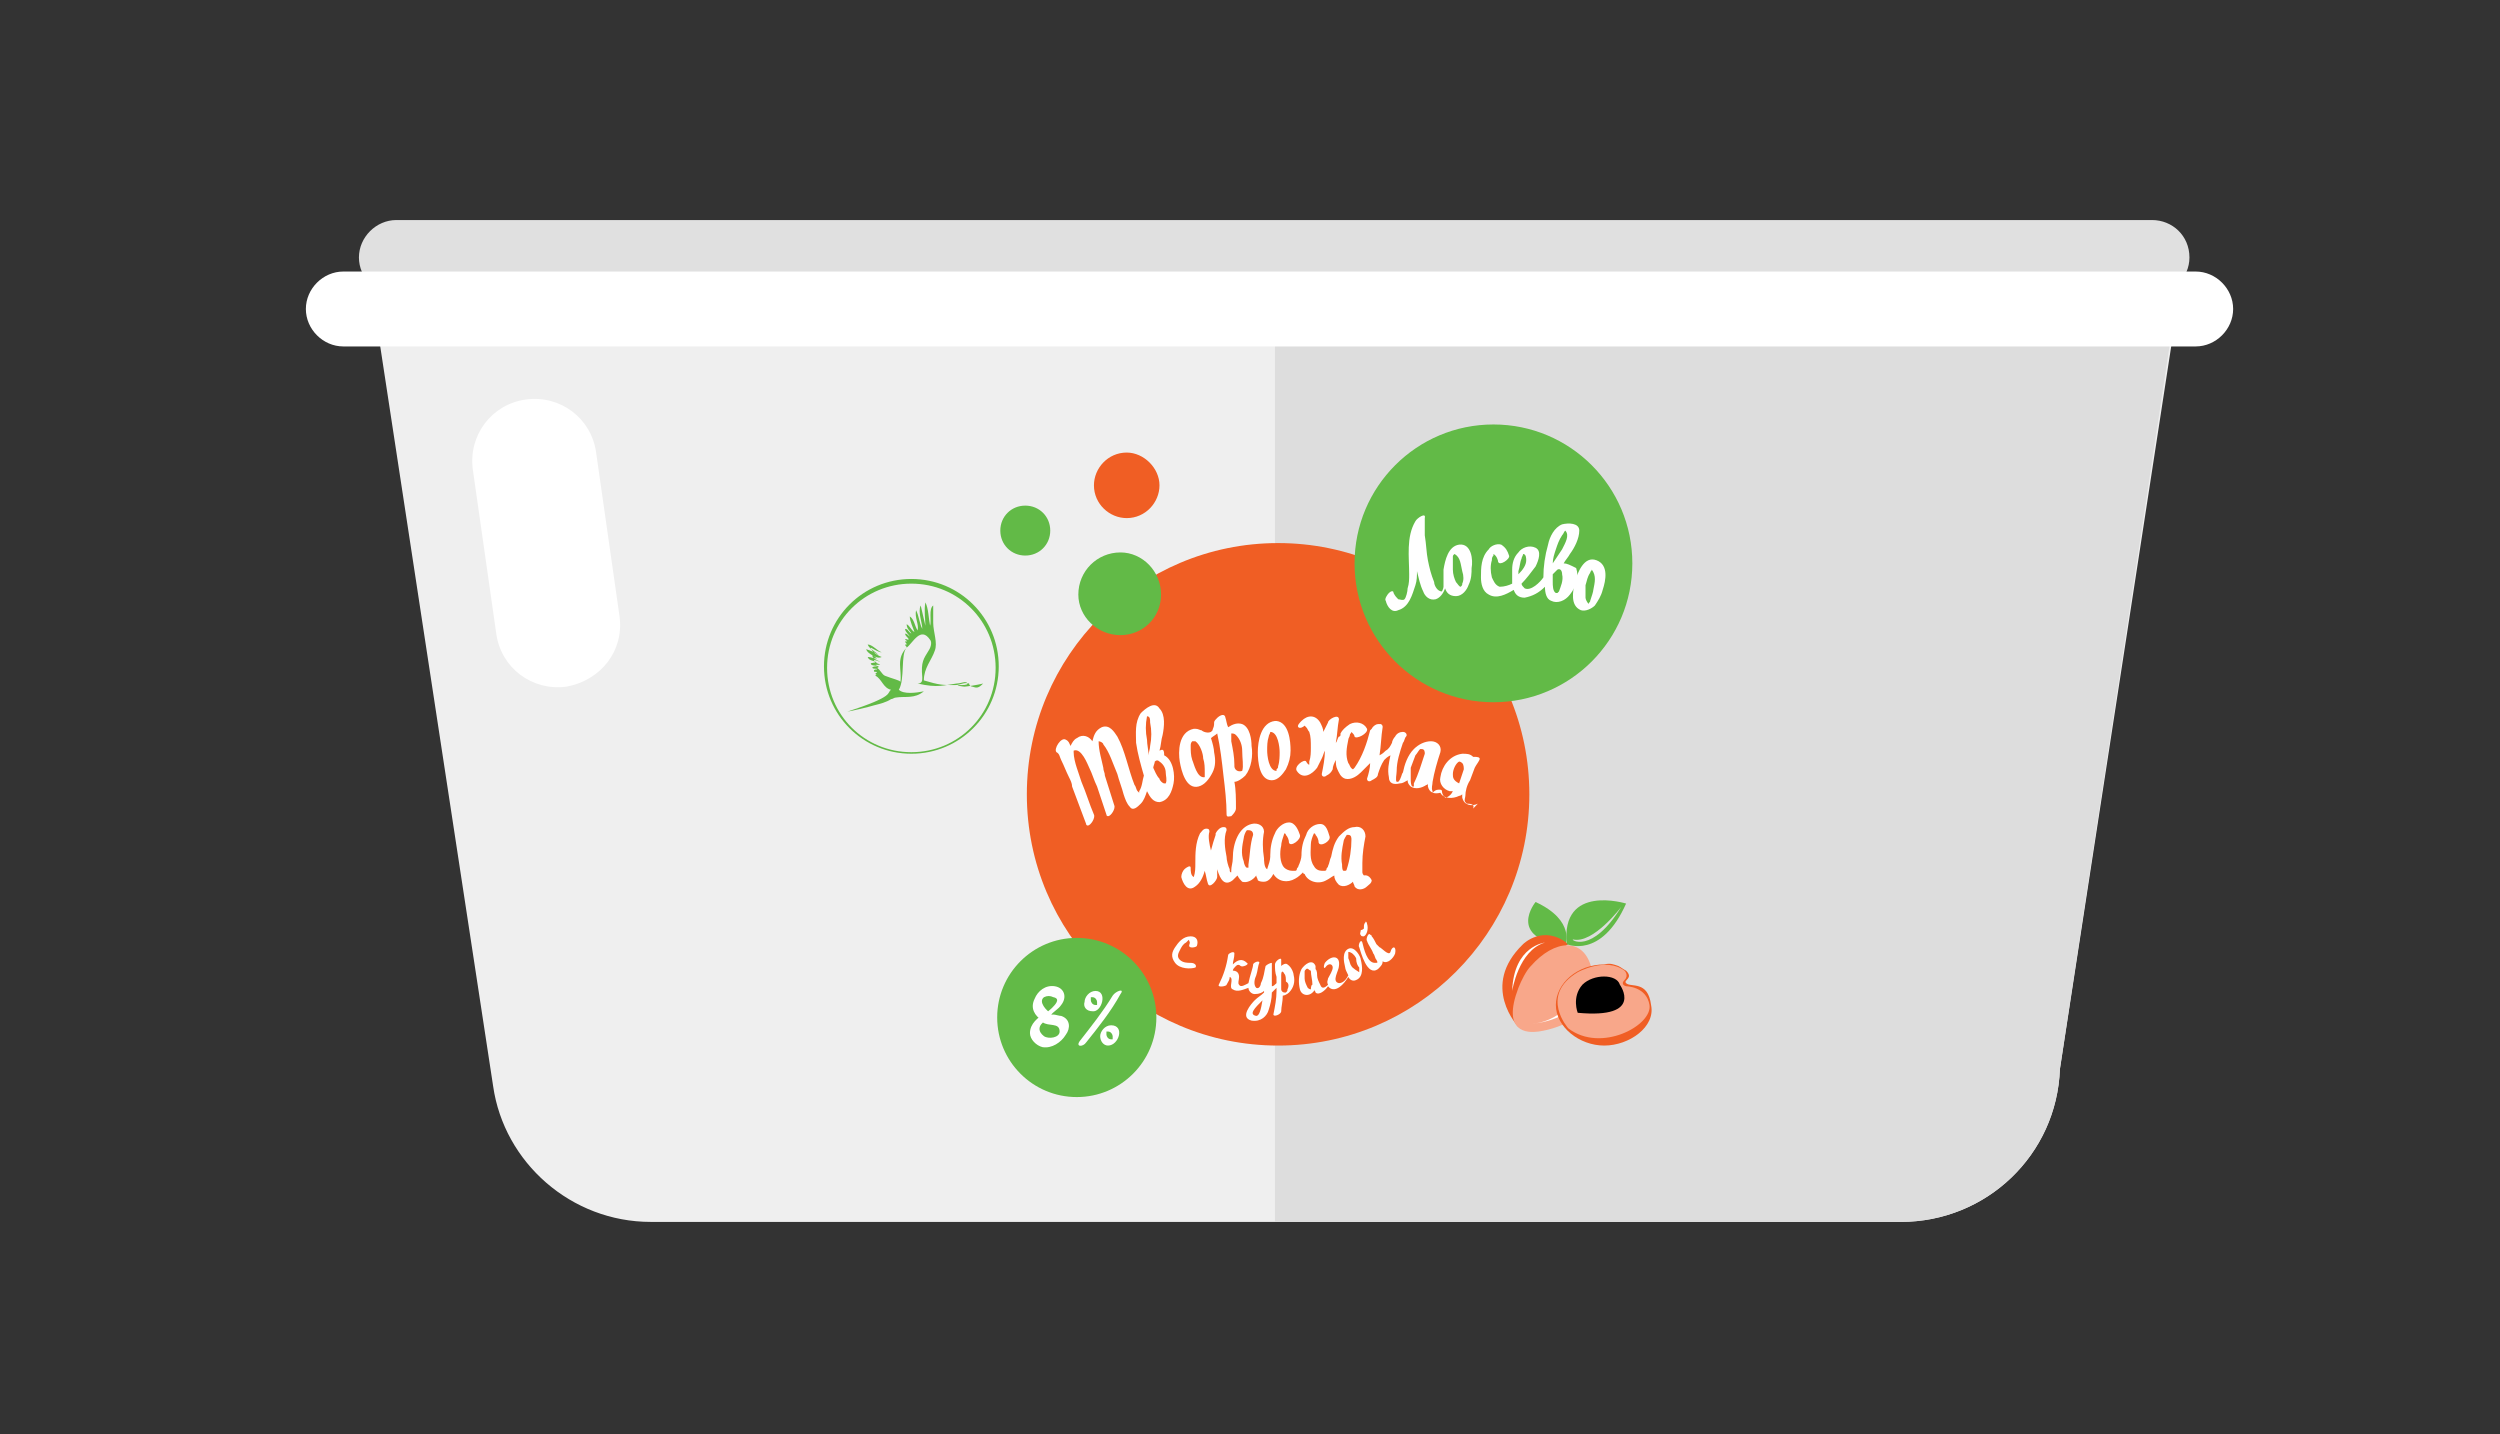 <?xml version="1.0" encoding="utf-8"?>
<!-- Generator: Adobe Illustrator 19.0.0, SVG Export Plug-In . SVG Version: 6.00 Build 0)  -->
<svg version="1.1" id="Layer_1" xmlns="http://www.w3.org/2000/svg" xmlns:xlink="http://www.w3.org/1999/xlink" x="0px" y="0px"
	 viewBox="0 0 160.2 91.9" style="enable-background:new 0 0 160.2 91.9;" xml:space="preserve">
<rect x="0" y="0" width="160.2" height="91.9" fill="#333333" stroke="none"/>
<style type="text/css">
	.st0{fill:#EFEFEF;}
	.st1{fill:#DDDDDD;}
	.st2{fill:#E0E0E0;}
	.st3{fill:#FFFFFF;}
	.st4{fill:#F05E24;}
	.st5{fill-rule:evenodd;clip-rule:evenodd;fill:#F05E24;}
	.st6{fill-rule:evenodd;clip-rule:evenodd;fill:#62BA47;}
	.st7{fill:#62BA47;}
	.st8{fill-rule:evenodd;clip-rule:evenodd;fill:#F05B24;}
	.st9{fill-rule:evenodd;clip-rule:evenodd;fill:#F8A78A;}
	.st10{fill-rule:evenodd;clip-rule:evenodd;fill:#FFFFFF;}
	.st11{fill-rule:evenodd;clip-rule:evenodd;}
	.st12{fill:#62BA46;}
</style>
<g>
	<path class="st0" d="M139.5,19.8h-17.6h-7.2H48.8h-7.1H24l7.6,49.8l0,0c0.7,4.9,5,8.7,10.1,8.7h80.1c5.5,0,10-4.3,10.2-9.8
		L139.5,19.8z"/>
	<path class="st1" d="M121.8,19.8h-7.2H81.7v58.5h40.1c5.5,0,10-4.3,10.2-9.8l7.4-48.8H121.8z"/>
	<path class="st2" d="M140.3,16.5c0,1.3-1.1,2.4-2.4,2.4H25.4c-1.3,0-2.4-1.1-2.4-2.4l0,0c0-1.3,1.1-2.4,2.4-2.4h112.5
		C139.2,14.1,140.3,15.1,140.3,16.5L140.3,16.5z"/>
	<path class="st3" d="M143.1,19.8c0,1.3-1.1,2.4-2.4,2.4H22c-1.3,0-2.4-1.1-2.4-2.4l0,0c0-1.3,1.1-2.4,2.4-2.4h118.7
		C142,17.4,143.1,18.5,143.1,19.8L143.1,19.8z"/>
	<path class="st3" d="M39.7,39.5c0.3,2.2-1.2,4.1-3.4,4.5l0,0c-2.2,0.3-4.2-1.2-4.5-3.4l-1.5-10.5c-0.3-2.2,1.2-4.2,3.4-4.5l0,0
		c2.2-0.3,4.2,1.2,4.5,3.4L39.7,39.5z"/>
</g>
<g>
	<circle class="st4" cx="81.9" cy="50.9" r="16.1"/>
	<path class="st5" d="M74.3,31.1c0,1.1-0.9,2.1-2.1,2.1c-1.1,0-2.1-0.9-2.1-2.1c0-1.1,0.9-2.1,2.1-2.1C73.3,29,74.3,30,74.3,31.1
		L74.3,31.1z"/>
	<path class="st6" d="M74.4,38.1c0,1.5-1.2,2.6-2.6,2.6c-1.5,0-2.7-1.2-2.7-2.6c0-1.5,1.2-2.7,2.7-2.7
		C73.2,35.4,74.4,36.6,74.4,38.1L74.4,38.1z"/>
	<path class="st6" d="M67.3,34c0,0.9-0.7,1.6-1.6,1.6c-0.9,0-1.6-0.7-1.6-1.6c0-0.9,0.7-1.6,1.6-1.6C66.6,32.4,67.3,33.1,67.3,34
		L67.3,34z"/>
	<g>
		<circle class="st7" cx="95.7" cy="36.1" r="8.9"/>
		<g>
			<path class="st3" d="M93.5,34.9c-0.7,0.1-0.9,1-1,1.6l0,0l0,0c0,0.1,0,0.2,0,0.3c0,0.3,0,0.5,0,0.8c0,0.1-0.1,0.3-0.1,0.3
				c-0.3,0-0.5-0.4-0.5-0.6c-0.2-0.5-0.3-0.9-0.4-1.4c-0.1-0.5-0.1-1-0.2-1.6c0-0.2,0-0.4,0-0.7c0-0.1,0-0.2,0-0.3
				c0-0.1,0-0.1,0-0.1c0.1-0.4-0.5,0-0.6,0.2c-0.6,1-0.4,2.3-0.4,3.4c0,0.3,0,0.6-0.1,0.9c0,0.2-0.1,0.6-0.2,0.7
				c-0.1,0.1-0.3,0-0.4,0c-0.1-0.1-0.2-0.2-0.3-0.4c0-0.2-0.2-0.1-0.3,0c-0.1,0.1-0.3,0.4-0.2,0.5c0.1,0.4,0.4,0.8,0.8,0.6
				c0.7-0.2,0.9-1,1.1-1.6c0.1-0.3,0.1-0.6,0.1-0.9c0.1,0.4,0.2,0.9,0.4,1.3c0.1,0.3,0.4,0.6,0.8,0.5c0.3-0.1,0.5-0.4,0.6-0.7
				c0.1,0.3,0.3,0.5,0.7,0.5c0.4,0,0.7-0.4,0.8-0.7c0.2-0.4,0.2-0.8,0.2-1.1C94.4,35.9,94.3,34.8,93.5,34.9z M93.7,37.4
				c0,0.1,0,0.1-0.1,0.2c-0.1,0-0.2-0.2-0.3-0.3c-0.1-0.2-0.2-0.5-0.2-0.8c0-0.3,0-0.6,0-0.8c0-0.1,0-0.1,0.1-0.2
				c0.4,0.2,0.4,0.7,0.5,1.1C93.8,36.9,93.8,37.2,93.7,37.4z"/>
			<path class="st3" d="M102.3,35.9c-0.8-0.3-1.2,0.8-1.4,1.4c-0.1,0.6-0.3,1.5,0.4,1.8c0.3,0.1,0.7-0.1,0.9-0.3
				c0.2-0.3,0.4-0.6,0.5-1C102.9,37.2,103.1,36.2,102.3,35.9z M101.9,38.5c0,0.1-0.1,0.1-0.1,0.2c-0.1-0.1-0.2-0.3-0.2-0.4
				c0-0.3,0-0.6,0-0.8c0.1-0.3,0.1-0.5,0.3-0.8c0-0.1,0.1-0.1,0.1-0.2c0.3,0.4,0.2,0.8,0.1,1.3C102.1,37.9,102,38.2,101.9,38.5z"/>
			<path class="st3" d="M100.2,36.1c0.1-0.2,0.3-0.4,0.4-0.6c0.3-0.4,0.6-1,0.6-1.5c0-0.5-0.7-0.5-1.1-0.4c-0.5,0.2-0.8,0.8-0.9,1.3
				c-0.2,0.7-0.3,1.4-0.3,2.1c0,0,0,0,0,0c-0.2,0.3-0.8,0.9-1.2,0.7c-0.1-0.1-0.2-0.2-0.2-0.3c0.3-0.3,0.6-0.7,0.9-1.1
				c0.2-0.4,0.4-1,0-1.2c-0.4-0.2-0.9,0-1.1,0.3c-0.3,0.3-0.4,0.7-0.4,1.1c0,0.2,0,0.6,0,0.9c-0.2,0.1-0.5,0.2-0.8,0.2
				c-0.3-0.1-0.4-0.4-0.5-0.6c-0.1-0.4-0.1-0.8,0-1.1c0-0.1,0-0.2,0.1-0.3c0,0,0-0.1,0-0.1c0.2,0.1,0.3,0.4,0.3,0.5
				c0.1,0.3,0.8-0.2,0.7-0.4c-0.1-0.3-0.2-0.5-0.5-0.7c-0.3-0.1-0.7,0.1-0.8,0.3c-0.5,0.5-0.5,1.2-0.5,1.8c0,0.4,0.1,0.9,0.5,1.1
				c0.5,0.3,1.1,0,1.6-0.3c0.1,0.3,0.3,0.5,0.7,0.5c0.5-0.1,0.9-0.3,1.3-0.7c0,0.4,0.1,0.8,0.4,0.9c0.4,0.2,0.9,0,1.2-0.4
				c0.4-0.5,0.6-1.1,0.4-1.7C100.6,36.2,100.4,36.1,100.2,36.1z M97.5,35.8c0-0.1,0.1-0.2,0.1-0.3c0,0,0,0,0,0
				c0.2,0,0.2,0.3,0.2,0.4c0,0.3-0.2,0.6-0.5,0.9c0-0.1,0-0.1,0-0.2C97.4,36.3,97.4,36,97.5,35.8z M100.1,34.3
				c0.1-0.1,0.1-0.2,0.2-0.3c0,0,0,0,0,0c0.3,0.3,0,0.8-0.2,1.2c-0.2,0.3-0.4,0.6-0.6,0.9c0-0.3,0.1-0.6,0.2-0.9
				C99.8,34.9,99.9,34.6,100.1,34.3z M99.9,37.9c0,0-0.1,0.1-0.1,0.1c0,0,0,0-0.1,0c-0.2-0.1-0.2-0.5-0.2-0.7c0-0.2,0-0.3,0-0.5
				c0.1-0.1,0.2-0.2,0.3-0.3c0.2-0.1,0.3,0.1,0.3,0.3C100.2,37.2,100,37.6,99.9,37.9z"/>
		</g>
	</g>
	<g>
		<g>
			<g>
				<path class="st3" d="M81.8,46.2C81.8,46.2,81.8,46.2,81.8,46.2c-0.1,0-0.1,0-0.1,0c-0.9,0.1-1.1,1.3-1.1,2
					c0,0.6,0.1,1.8,0.9,1.8c0.4,0,0.7-0.4,0.9-0.7c0.2-0.4,0.3-0.8,0.3-1.2C82.7,47.5,82.6,46.3,81.8,46.2z M81.9,49.1
					c0,0.1,0,0.1-0.1,0.2c0,0,0,0.1,0,0.1c0,0,0,0,0,0c-0.5,0-0.6-1-0.6-1.3c0-0.3,0-0.6,0.1-0.9c0-0.1,0.1-0.2,0.1-0.3
					c0.5,0,0.6,1,0.6,1.3C82,48.4,82,48.8,81.9,49.1z"/>
				<path class="st3" d="M79.6,46.4c-0.3-0.1-0.6,0-0.9,0.2c-0.1-0.2-0.1-0.4-0.2-0.7c-0.1-0.2-0.4,0-0.5,0.1
					c-0.1,0.1-0.2,0.2-0.2,0.3c0,0,0,0,0,0.1c0,0.2-0.1,0.3-0.1,0.4c0,0,0,0-0.1,0.1c-0.2,0.1-0.5,0-0.6-0.1c0,0,0,0,0,0
					c-0.1,0-0.2-0.1-0.4-0.1c0,0,0,0-0.1,0c0,0,0,0,0,0c-1,0.2-1,1.5-0.9,2.1c0.1,0.6,0.4,1.8,1.2,1.6c0.4-0.1,0.7-0.5,0.9-0.9
					c0.2-0.4,0.2-0.8,0.1-1.3c0-0.2-0.1-0.6-0.2-0.9c0.1-0.1,0.3-0.2,0.4-0.3c0.2,0.9,0.3,1.8,0.4,2.7c0.1,0.8,0.2,1.7,0.2,2.5
					c0,0.2,0.2,0.1,0.3,0.1c0.1-0.1,0.3-0.3,0.3-0.5c0-0.6,0-1.2-0.1-1.7c0.2,0,0.5-0.2,0.7-0.4c0.4-0.5,0.5-1.3,0.4-1.9
					C80.2,47.4,80.1,46.6,79.6,46.4z M77.2,49.5c0,0.1,0,0.1,0,0.2c0,0,0,0.1,0,0.1c0,0,0,0,0,0c-0.5,0.1-0.7-0.9-0.8-1.1
					c-0.1-0.3-0.1-0.6-0.1-0.9c0-0.1,0-0.2,0.1-0.3c0,0,0.1,0,0.1,0c0,0,0,0,0,0c0,0,0.1,0,0.1,0c0.3,0.2,0.5,0.8,0.5,1.1
					C77.2,48.9,77.2,49.2,77.2,49.5z M78.9,47C78.9,47,78.9,47,78.9,47L78.9,47z M79.6,49.5C79.6,49.5,79.6,49.5,79.6,49.5
					L79.6,49.5z M79.6,49.4C79.5,49.4,79.5,49.5,79.6,49.4C79.5,49.5,79.5,49.5,79.6,49.4c-0.3,0.1-0.5-0.1-0.5-0.3c0,0,0,0,0-0.1
					c0-0.5-0.1-1-0.2-1.5c0,0,0,0,0,0c0-0.2,0-0.3,0-0.5c0,0,0,0,0,0c0,0,0,0,0,0c0.1,0,0.2,0,0.3,0.1c0.3,0.3,0.4,0.7,0.4,1
					C79.6,48.6,79.7,49.1,79.6,49.4z"/>
				<path class="st3" d="M74.3,48.1c0.1-0.3,0.1-0.7,0.2-1c0.1-0.5,0.2-1.3-0.2-1.7c-0.3-0.5-0.9,0-1.2,0.3
					c-0.4,0.6-0.3,1.3-0.3,1.9c0.1,0.7,0.3,1.4,0.5,2.1c-0.1,0.3-0.1,0.7-0.3,1c0,0,0,0.1,0,0.1c0,0-0.1-0.1-0.1-0.1
					c-0.1-0.1-0.1-0.3-0.2-0.4c-0.4-1-0.6-2.2-1.1-3.1c-0.2-0.3-0.5-0.8-1-0.6c-0.4,0.2-0.5,0.5-0.6,0.9c-0.2-0.3-0.6-0.5-1-0.2
					c-0.2,0.1-0.3,0.3-0.4,0.5c-0.1-0.2-0.1-0.3-0.3-0.4c-0.3-0.2-0.8,0.6-0.6,0.8c0.2,0.1,0.2,0.3,0.3,0.5c0.2,0.4,0.3,0.7,0.5,1.1
					c0.1,0.2,0.2,0.4,0.2,0.6c0.3,0.8,0.6,1.6,0.9,2.4c0,0.1,0.1,0.1,0.1,0.1c0.2,0,0.5-0.5,0.4-0.7c-0.3-0.7-0.5-1.4-0.8-2.1
					c-0.1-0.3-0.2-0.6-0.3-0.9c-0.1-0.3-0.2-0.7-0.2-1c0,0,0-0.1,0-0.1c0.5-0.2,0.9,0.9,1,1.1c0.2,0.4,0.3,0.8,0.5,1.2
					c0.2,0.6,0.4,1.2,0.6,1.8c0,0.1,0.1,0.1,0.1,0.1c0.2,0,0.5-0.5,0.4-0.7c-0.2-0.6-0.4-1.3-0.6-1.9c0-0.2-0.1-0.3-0.1-0.5
					c-0.1-0.5-0.3-1.1-0.3-1.7c0,0,0,0,0,0c0.1,0,0.3,0.1,0.3,0.2c0.4,0.5,0.6,1.2,0.9,1.9c0.1,0.4,0.3,0.9,0.4,1.3
					c0.1,0.3,0.2,0.6,0.4,0.8c0.2,0.3,0.5,0,0.7-0.2c0.2-0.2,0.3-0.5,0.4-0.8c0.2,0.4,0.4,0.7,0.8,0.7c0.6-0.1,0.8-0.7,0.9-1.2
					c0.1-0.5,0-1.5-0.6-1.8C74.6,48,74.5,48,74.3,48.1z M73.5,47.4c-0.1-0.5-0.1-1,0-1.5c0,0,0,0,0,0c0.2,0,0.2,0.2,0.2,0.4
					c0.1,0.5,0.1,1,0,1.5c0,0.2-0.1,0.4-0.1,0.6C73.6,48.1,73.5,47.7,73.5,47.4z M74.7,49.5c0,0.2,0.1,0.5,0,0.7c0,0,0,0,0,0
					c0,0-0.1,0-0.1,0c-0.1,0-0.3-0.2-0.3-0.3c-0.2-0.2-0.3-0.5-0.4-0.7c0-0.1,0.1-0.3,0.1-0.4c0.1-0.1,0.2-0.1,0.3,0
					C74.6,49,74.7,49.3,74.7,49.5z"/>
				<path class="st3" d="M94.4,51.6c-0.1-0.1-0.3-0.1-0.4-0.1c0,0,0,0,0,0c0,0-0.1-0.1-0.1-0.1c-0.1-0.1,0-0.3,0-0.4
					c0-0.3,0.1-0.7,0.3-1c0,0,0,0,0,0c0.1-0.3,0.2-0.5,0.3-0.8c0,0,0,0,0,0c0,0,0,0,0,0c0.1-0.2,0.2-0.3,0.3-0.5
					c0.1-0.2-0.2-0.2-0.3-0.2c0,0,0,0-0.1,0c-0.2-0.2-0.4-0.2-0.7-0.2c-0.8,0.1-1.3,0.8-1.4,1.5c-0.1,0.4,0.2,0.8,0.6,0.9
					c0.1,0,0.1,0,0.2,0c-0.1,0.2-0.2,0.3-0.4,0.4c-0.1,0.1-0.3-0.2-0.3-0.4c0-0.1-0.1-0.1-0.2-0.1c0,0,0,0,0,0
					c-0.2,0-0.3,0.1-0.4,0.2c0,0,0,0,0-0.1c-0.1-0.2,0-0.4,0-0.6c0.1-0.6,0.3-1.3,0.5-1.9c0,0,0,0,0,0c0.1-0.4-0.2-0.7-0.6-0.7
					c-0.4,0-0.8,0.2-1.1,0.5c-0.4,0.4-0.6,1-0.7,1.5h0c-0.1,0.1-0.1,0.4-0.3,0.6c0,0,0,0,0,0c0,0-0.1,0-0.1,0c-0.1-0.1,0-0.5,0-0.7
					c0-0.6,0.2-1.2,0.4-1.8c0.1-0.1,0.1-0.3,0.2-0.4c0.1-0.1,0-0.3-0.2-0.3c-0.2,0-0.4,0.1-0.5,0.3c-0.1,0.1-0.2,0.3-0.2,0.4
					c-0.1,0.2-0.2,0.4-0.4,0.5c-0.1,0.1-0.2,0.2-0.4,0.3c0,0,0,0,0,0c0.1-0.6,0.1-1.2,0.2-1.8c0-0.1,0-0.1-0.1-0.2c0,0,0,0,0,0l0,0
					c0,0,0,0,0,0c0,0,0,0,0,0h0c-0.1,0-0.1,0-0.2,0c-0.1,0-0.3,0.1-0.4,0.3c0,0-0.1,0.1-0.1,0.1c-0.2,0.8-0.5,1.7-1,2.4
					c0,0-0.1,0.1-0.1,0.1c0,0,0,0,0,0c0,0,0,0,0,0c0,0,0,0,0,0c-0.2-0.1-0.2-0.3-0.3-0.4c-0.2-0.5-0.1-1,0-1.5
					c0-0.1,0.1-0.2,0.1-0.3c0-0.1,0.1-0.1,0.1-0.2c0,0,0,0,0,0c0,0,0,0,0,0c0.1,0.1,0.2,0.2,0.2,0.3c0.1,0.2,0.9-0.2,0.8-0.5
					c-0.2-0.4-0.7-0.5-1.1-0.3c-0.3,0.2-0.5,0.4-0.6,0.6c0,0,0,0,0,0.1c0,0,0,0,0,0c0,0,0,0.1-0.1,0.1c0,0,0,0,0,0
					c-0.1,0.1-0.1,0.3-0.2,0.4c0.1-0.5,0.1-1,0.2-1.5c0-0.4-0.7,0-0.7,0.2c-0.1,0.2-0.2,0.4-0.3,0.6c0-0.2-0.1-0.4-0.2-0.6
					c-0.3-0.5-0.8-0.5-1.2-0.1c-0.1,0.1-0.3,0.3-0.2,0.4c0.1,0.1,0.3,0,0.4-0.1c0,0,0,0,0,0c0,0,0.1,0.1,0.1,0.1
					c0.1,0.1,0.1,0.2,0.2,0.3c0.1,0.3,0.1,0.6,0.1,1c0,0.3,0,0.6-0.1,0.9c0,0,0,0,0,0.1c0,0,0,0.1,0,0.1c-0.1,0-0.2-0.2-0.2-0.2
					c-0.1-0.2-0.8,0.3-0.6,0.6c0.4,0.6,1,0.2,1.3-0.2c0.1-0.2,0.2-0.4,0.3-0.6c0.1-0.2,0.1-0.3,0.2-0.5c0,0.5-0.1,1-0.2,1.5
					c0,0.2,0.2,0.2,0.3,0.1c0.2-0.1,0.3-0.2,0.4-0.4c0-0.2,0.1-0.4,0.2-0.6c0,0.2,0,0.4,0.1,0.6c0.1,0.2,0.2,0.5,0.5,0.6
					c0.4,0.1,0.8-0.2,1-0.4c0.2-0.2,0.4-0.4,0.6-0.6c0,0.3-0.1,0.7-0.2,1c0,0.2,0.2,0.2,0.3,0.1c0.2-0.1,0.4-0.2,0.4-0.4
					c0.1-0.3,0.2-0.6,0.4-0.9c0.1-0.1,0.2-0.2,0.4-0.3c0,0,0,0,0,0c-0.1,0.5-0.2,0.9-0.1,1.4c0,0.4,0.3,0.5,0.7,0.4
					c0.2,0,0.3-0.1,0.5-0.2c0,0.2,0.1,0.3,0.2,0.4c0.3,0.2,0.7,0.1,1-0.1c0,0,0.1,0,0.1-0.1c0,0.1,0,0.1,0,0.2
					c0.1,0.4,0.4,0.5,0.8,0.4c0.2,0.4,0.8,0.4,1.2,0.2c0.1,0,0.2-0.1,0.2-0.1c0,0.1,0,0.2,0,0.2c0.1,0.5,0.6,0.6,1,0.4
					C94.2,52,94.5,51.8,94.4,51.6z M90.6,50.4c0,0-0.1,0-0.1,0c-0.1-0.1-0.1-0.3-0.1-0.5c0-0.2,0-0.4,0-0.6c0,0,0,0,0,0
					c0,0,0,0,0-0.1c0.1-0.3,0.2-0.5,0.3-0.8c0.1-0.1,0.2-0.3,0.3-0.4c0,0,0,0,0,0c0,0,0.1,0,0.1,0c0.2,0,0.2,0.2,0.2,0.3
					c-0.2,0.6-0.4,1.3-0.7,1.9C90.6,50.3,90.6,50.4,90.6,50.4z M91.6,50.8L91.6,50.8C91.6,50.8,91.6,50.8,91.6,50.8
					C91.6,50.8,91.6,50.8,91.6,50.8z M93.1,49.6c0-0.3,0.2-0.7,0.4-0.8c0,0,0.1,0,0.2,0.1c0.1,0.1,0.1,0.3,0.1,0.4
					c-0.1,0.3-0.2,0.6-0.3,0.9C93.1,50,93.1,49.8,93.1,49.6z M94,51.6C94,51.6,94,51.6,94,51.6L94,51.6z"/>
			</g>
		</g>
		<path class="st3" d="M87.4,56.1C87.4,56.1,87.3,56,87.4,56.1c-0.1-0.1-0.1-0.2-0.1-0.2c0-0.2,0-0.4,0-0.6c0-0.6,0.1-1.2,0.2-1.7
			c0,0,0,0,0,0c0-0.4-0.3-0.7-0.7-0.6c-0.4,0-0.7,0.3-1,0.6c-0.3,0.4-0.4,0.8-0.5,1.3c-0.1,0.2-0.1,0.4-0.2,0.6
			c0,0.1-0.1,0.1-0.1,0.2c0,0.1-0.1,0.1-0.1,0.1c0,0,0,0-0.1,0c-0.1,0,0,0-0.1,0c-0.2,0-0.4-0.1-0.5-0.3c-0.3-0.4-0.2-1-0.2-1.4
			c0-0.2,0.1-0.5,0.2-0.7c0,0,0.1,0,0.1,0.1c0.1,0.1,0.2,0.3,0.2,0.5c0.1,0.3,0.8-0.1,0.7-0.4c-0.1-0.3-0.2-0.8-0.6-0.8
			c-0.4,0-0.8,0.3-0.9,0.7c-0.2,0.4-0.3,0.8-0.3,1.3c0,0.2-0.1,0.5-0.2,0.7c0,0.1-0.1,0.1-0.1,0.2c0,0.1-0.1,0.1-0.1,0.1l-0.1,0
			c-0.1,0,0,0-0.1,0c-0.2,0-0.4-0.1-0.5-0.2c-0.3-0.3-0.3-1-0.2-1.4c0-0.2,0.1-0.5,0.2-0.8c0,0,0.1,0,0.1,0.1
			c0.1,0.1,0.2,0.3,0.2,0.5c0.1,0.3,0.8-0.2,0.7-0.5c-0.1-0.3-0.3-0.8-0.7-0.8c-0.4,0-0.8,0.4-0.9,0.7c-0.2,0.4-0.3,0.9-0.3,1.4
			c0,0.1,0,0.1,0,0.1c0,0.2-0.1,0.5-0.2,0.8c-0.2-0.1-0.2-0.6-0.2-0.7c-0.1-0.6-0.1-1.2,0-1.7c0,0,0,0,0,0c0-0.4-0.4-0.6-0.8-0.5
			c-0.4,0.1-0.7,0.4-0.9,0.8c-0.2,0.4-0.3,0.9-0.3,1.4c0,0.3-0.1,0.5-0.1,0.8c0,0,0,0.1,0,0.1c-0.1,0-0.1-0.1-0.1-0.2
			c-0.1-0.2-0.2-0.6-0.2-0.8c-0.1-0.5-0.2-1.2,0-1.7c0-0.1,0-0.2-0.2-0.2c-0.2,0-0.4,0.2-0.5,0.4c0,0,0,0.1,0,0.1h0v0
			c-0.1,0.3-0.2,0.6-0.3,1c-0.1-0.4-0.2-0.9-0.1-1.2c0-0.1,0-0.2-0.2-0.2c-0.2,0-0.3,0.2-0.4,0.3c-0.3,0.6-0.3,1.3-0.3,1.9
			c0,0.3,0,0.6-0.1,0.9c0,0,0,0,0,0c-0.2-0.1-0.2-0.4-0.2-0.6c0-0.2-0.3,0-0.4,0.1c-0.1,0.1-0.2,0.3-0.2,0.5c0.1,0.4,0.4,1,0.9,0.6
			c0.3-0.2,0.5-0.6,0.6-1c0.1,0.3,0.1,0.5,0.2,0.8c0.1,0.4,0.6-0.2,0.6-0.4c0-0.2,0-0.3,0-0.5c0.2,0.7,0.5,1.1,1,0.7
			c0.1-0.1,0.2-0.2,0.3-0.3c0.1,0.2,0.2,0.3,0.3,0.4c0.3,0.1,0.7-0.1,0.9-0.4c0,0,0,0,0,0c0,0.1,0.1,0.2,0.1,0.3
			c0.1,0.1,0.3,0.1,0.4,0.1c0.3,0,0.5-0.3,0.6-0.5c0.3,0.5,0.9,0.6,1.4,0.3c0.2-0.1,0.4-0.3,0.5-0.4c0,0,0,0.1,0.1,0.1
			c0.2,0.5,0.9,0.7,1.4,0.4c0.2-0.1,0.3-0.2,0.5-0.3c0,0.2,0.1,0.4,0.3,0.6c0.3,0.2,0.7,0,0.9-0.2c0,0,0,0,0,0
			c0,0.1,0.1,0.2,0.1,0.3c0.2,0.3,0.6,0.2,0.8,0c0.1-0.1,0.3-0.2,0.3-0.4C87.7,56,87.4,56.1,87.4,56.1z M80,55.4c0,0,0,0.1,0,0.2
			c0,0-0.1,0-0.1,0c-0.1,0-0.2-0.3-0.2-0.4c-0.2-0.5-0.1-1,0-1.5c0-0.1,0.1-0.4,0.2-0.5c0,0,0,0,0,0c0,0,0.1,0,0.1,0
			c0.2,0,0.3,0.1,0.3,0.3C80.1,54.1,80.1,54.8,80,55.4z M86.3,55.7c0,0,0,0.1-0.1,0.1c0,0-0.1,0-0.1,0C86,55.8,86,55.5,86,55.4
			c-0.1-0.5,0-1,0.1-1.5c0-0.1,0.2-0.4,0.2-0.4c0,0,0,0,0,0c0,0,0.1,0,0.1,0c0.2,0,0.2,0.2,0.2,0.3C86.6,54.4,86.5,55.1,86.3,55.7z"
			/>
	</g>
	<g>
		<circle class="st7" cx="69" cy="65.2" r="5.1"/>
		<g>
			<path class="st3" d="M71.3,63.8c-0.6,1-1.4,2-2.1,2.9c-0.3,0.4,0.2,0.4,0.4,0.1c0.8-1,1.6-2,2.2-3.1
				C72.1,63.3,71.5,63.5,71.3,63.8L71.3,63.8z"/>
			<path class="st3" d="M70.2,63.5c-0.4,0-0.7,0.4-0.7,0.7c-0.1,0.3,0.1,0.6,0.5,0.6C70.6,64.9,71,63.5,70.2,63.5
				c-0.2,0-0.5,0.4-0.2,0.4c0.2,0,0.3,0.2,0.3,0.3c0,0.1,0,0.1,0,0.2c0,0.1,0,0,0,0c0,0-0.1,0-0.1,0c-0.2,0-0.3-0.2-0.3-0.3
				c0-0.1,0-0.1,0-0.2c0,0,0,0,0,0c0,0,0.1,0,0.1,0C70.1,63.9,70.4,63.5,70.2,63.5z"/>
			<path class="st3" d="M71.2,65.7c-0.4,0-0.7,0.4-0.7,0.7C70.5,66.7,70.7,67,71,67C71.7,67,72.1,65.7,71.2,65.7
				c-0.2,0-0.5,0.4-0.2,0.4c0.2,0,0.3,0.2,0.3,0.3c0,0.1,0,0.1,0,0.2c0,0.1,0,0,0,0c0,0-0.1,0-0.1,0c-0.2,0-0.3-0.2-0.3-0.3
				c0-0.1,0-0.1,0-0.2c0,0,0,0,0,0c0,0,0.1,0,0.1,0C71.2,66.1,71.5,65.7,71.2,65.7z"/>
		</g>
		<path class="st3" d="M67.3,64.9c-0.2-0.1-0.8-0.7-0.4-1c0.2-0.1,0.4-0.1,0.6,0c0.5,0.1,0.1,0.5-0.1,0.7c-0.1,0.1-0.9,0.7-0.6,0.9
			c0.4,0.3,1.1,0,1.1,0.6c0,0.4-0.7,0.5-1,0.3c-0.4-0.3-0.4-0.7,0.1-1c0.2-0.1,0.4-0.7,0-0.5c-0.5,0.3-1,0.7-1,1.3
			c0,0.4,0.4,0.8,0.8,0.9c0.6,0.1,1.2-0.3,1.5-0.8c0.3-0.4,0.3-1-0.3-1.2c-0.2,0-0.6-0.2-0.7,0c0.2-0.3,0.5-0.4,0.7-0.7
			c0.4-0.5,0.2-1.1-0.4-1.2c-0.6-0.1-1.1,0.3-1.3,0.8c-0.3,0.6,0,1.1,0.5,1.4C67.1,65.6,67.6,65.1,67.3,64.9L67.3,64.9z"/>
	</g>
	<g>
		<g>
			<path class="st3" d="M82.5,61.8c-0.1-0.1-0.3,0-0.4,0.1c0-0.1,0-0.3,0-0.4c0-0.2-0.4,0.1-0.4,0.3c0,0.3,0,0.5,0.1,0.8
				c0,0,0,0,0,0c0,0,0,0,0,0c0,0.1,0,0.2,0,0.4c-0.1,0.1-0.2,0.2-0.3,0.2c0-0.5,0-1,0-1.4c0,0,0,0,0-0.1c0,0,0,0,0,0c0,0,0,0,0,0
				c0,0,0,0,0,0c-0.1,0-0.3,0.1-0.4,0.2c0,0,0,0,0,0c-0.1,0.4-0.1,0.7-0.3,1.1c0,0.1-0.1,0.4-0.3,0.3c-0.2-0.2-0.1-0.6,0-0.8
				c0.1-0.3,0.1-0.6,0.2-0.8c0-0.2-0.4,0-0.4,0.1c0,0.2-0.2,0.7-0.3,1.2c-0.2,0.1-0.5,0.3-0.6,0.1c-0.1-0.1,0-0.3,0-0.5
				c0-0.3-0.2-0.4-0.4-0.4c0,0,0,0,0,0c0-0.1,0.1-0.2,0.2-0.3c0.1-0.1,0.2-0.1,0.3,0c0.1,0.1,0.6-0.1,0.4-0.2
				c-0.3-0.3-0.6-0.2-0.9,0.1c0-0.2,0.1-0.4,0.1-0.7c0-0.2-0.4,0-0.4,0.1c-0.1,0.7-0.3,1.3-0.6,1.9c-0.1,0.2,0.5,0.1,0.5,0
				c0.1-0.2,0.2-0.3,0.2-0.5c0.3,0.1-0.1,0.7,0.2,0.8c0.3,0.2,0.7,0,1-0.1c0,0.2,0.2,0.4,0.4,0.4c0.3,0,0.5-0.1,0.6-0.2
				c0,0,0,0.1,0,0.1c-0.2,0.2-0.4,0.3-0.6,0.5c-0.2,0.2-1,1.1-0.2,1.3c0.6,0.1,1-0.3,1.1-0.7c0.1-0.3,0.2-0.7,0.2-1.1
				c0.1-0.1,0.2-0.2,0.3-0.3c0,0,0,0.1,0,0.1c0,0,0,0,0,0c0,0,0,0,0,0.1c0,0.5-0.1,1-0.2,1.5c0,0.2,0.5,0,0.5-0.2
				c0-0.3,0.1-0.6,0.1-1c0.1,0,0.3-0.1,0.4-0.2c0.3-0.3,0.4-0.7,0.3-1.1C82.9,62.4,82.8,62,82.5,61.8z M80.5,65.1
				c-0.5-0.1-0.1-0.5,0.4-1C80.8,64.7,80.7,65.1,80.5,65.1z M82.5,63.4c0,0.1,0,0.1-0.1,0.2c0,0,0,0-0.1,0c-0.1,0-0.2-0.1-0.2-0.2
				c0-0.3,0-0.6,0-0.9c0-0.3,0.1-0.3,0.2-0.1c0.1,0.1,0.1,0.3,0.1,0.5C82.6,63,82.6,63.2,82.5,63.4z"/>
			<path class="st3" d="M86.4,60.8C86.4,60.8,86.4,60.8,86.4,60.8C86,61,86.1,61.6,86.2,62c0,0.1,0.1,0.3,0.2,0.5
				c-0.1,0.2-0.3,0.5-0.6,0.5c-0.5-0.1,0-0.8,0-1.1c0.1-0.7-0.5-0.7-0.9-0.2c-0.1,0.2-0.1,0.5,0.1,0.2c0.2-0.2,0.4-0.1,0.4,0.1
				c0,0.2-0.2,0.5-0.3,0.7c0,0.1-0.1,0.2,0,0.4c-0.2,0.2-0.4,0.3-0.5,0c-0.1-0.2-0.2-0.4-0.2-0.6c0-0.1,0-0.3-0.1-0.4
				c0-0.1,0-0.1,0-0.2c0,0,0,0,0,0c-0.2-0.5-0.7-0.1-0.9,0.2c-0.2,0.4-0.2,0.9-0.1,1.3c0.1,0.4,0.6,0.5,0.9,0.1c0,0,0,0,0-0.1
				c0,0.1,0.1,0.1,0.1,0.2c0.2,0.2,0.6-0.1,0.8-0.4c0,0,0,0,0.1,0.1c0.4,0.3,0.9-0.2,1.2-0.7c0.1,0.2,0.3,0.3,0.5,0.2
				c0.5-0.2,0.4-0.9,0.3-1.3C87.2,61.3,86.8,60.6,86.4,60.8z M84,63.4c-0.1,0-0.2-0.1-0.2-0.1c-0.1-0.2-0.2-0.4-0.2-0.6
				c0-0.1,0-0.2,0-0.4c0-0.1,0-0.1,0.1-0.2c0.1-0.1,0.2,0.1,0.3,0.1c0,0.3,0.1,0.6,0.1,0.9C84,63.1,84,63.4,84,63.4z M87.1,62
				c0,0.1,0,0.1,0,0.2c0,0.1,0,0.1,0,0.1s-0.5-0.3-0.5-0.4c-0.1-0.1-0.1-0.3-0.2-0.5c0-0.1,0-0.2,0-0.3c0,0,0-0.1,0-0.1
				c0.2,0,0.4,0.2,0.5,0.4C86.9,61.7,87,61.9,87.1,62z"/>
			<path class="st3" d="M87.4,60c0.2-0.1,0.3-0.5,0.2-0.8c0-0.1-0.1-0.2-0.1-0.1c-0.1,0.1-0.1,0.2-0.1,0.3c0,0,0,0.1,0,0.1
				c0,0,0,0,0,0c0,0,0,0,0,0c0,0,0,0,0,0c0,0,0,0,0,0c0,0,0,0,0,0s-0.1,0.1-0.2,0.1c0,0.1-0.1,0.3,0,0.3C87.2,60,87.3,60,87.4,60z"
				/>
			<path class="st3" d="M89.1,61c-0.1,0.3-0.6-0.3-0.7-0.3c-0.1-0.1-0.1-0.1-0.2-0.2c-0.1-0.2-0.2-0.4-0.3-0.5c0,0,0-0.1-0.1-0.1
				c-0.1-0.2-0.3,0.3-0.2,0.4c0.1,0.3,0.3,0.5,0.4,0.8c0.1,0.1,0.1,0.3,0.2,0.4c0.1,0.2,0.1,0.2-0.1,0.2c-0.5,0-0.7-0.9-0.8-1.3
				c-0.1-0.3-0.3,0.2-0.2,0.3c0.1,0.3,0.5,1.9,1.2,1.4c0.2-0.2,0.3-0.3,0.3-0.5c0.3,0.2,0.7-0.2,0.8-0.5
				C89.5,60.6,89.2,60.6,89.1,61z"/>
			<path class="st3" d="M76.3,61.7c-0.2,0-0.5,0-0.7-0.2c-0.2-0.2-0.1-0.4,0-0.6c0.1-0.2,0.2-0.4,0.4-0.5c0,0,0.1-0.1,0.1-0.1
				c0.1-0.1,0.1-0.1,0.1,0c0.1,0.1,0,0.2,0,0.3c0,0.2,0.5,0.1,0.5,0c0.1-0.3,0-0.6-0.4-0.6c-0.5,0-0.8,0.4-1,0.7
				c-0.2,0.3-0.3,0.6,0,1c0.3,0.4,1,0.4,1.3,0.3C76.7,61.9,76.6,61.7,76.3,61.7z"/>
		</g>
	</g>
	<g>
		<path class="st8" d="M100,63.3c0,0.8-0.7,1.5-1.5,1.5c-0.8,0-1.5-0.7-1.5-1.5c0-0.8,0.7-1.5,1.5-1.5C99.4,61.8,100,62.5,100,63.3"
			/>
		<path class="st6" d="M100.3,60.6c0,0,0.7-1.6-1.9-2.8C98.4,57.8,96.5,60.1,100.3,60.6"/>
		<path class="st5" d="M97.3,65.8c0,0-2.5-2.6,0.3-5.3c0,0,1.3-1.3,2.9,0C100.5,60.5,97.6,62.3,97.3,65.8"/>
		<path class="st9" d="M98.6,66.1c-0.7,0.1-2.4,0.1-1.3-2.8c0.2-0.5,0.5-1.1,0.8-1.4c1.5-1.7,3.4-1.9,3.9,0.2
			C102.8,64.9,100,65.9,98.6,66.1"/>
		<path class="st10" d="M98.2,65.6c0,0,3-0.2,3.1-2.3C101.3,63.3,100.4,65.4,98.2,65.6"/>
		<path class="st10" d="M96.9,63.5c0,0,0.4-2.6,2.1-3.1C99,60.4,97,60.6,96.9,63.5"/>
		<path class="st6" d="M100.4,60.5c0,0,2.2,1,3.8-2.6C104.2,57.9,100,56.6,100.4,60.5 M100.8,60.2c1.3,0.3,3.1-2.1,3.1-2.1
			C102,61.2,100.6,60.2,100.8,60.2z"/>
		<path class="st5" d="M103.7,61.9c0.2,0.1,0.3,0.2,0.5,0.3c0.5,0.5-0.2,0.6,0,0.8c0.3,0.3,1.4-0.2,1.6,1.4c0.3,1.4-1.4,2.6-3,2.6
			c-1.6,0-3.1-1.2-3.1-2.6c0-1.4,1.4-2.6,3.1-2.6C103.2,61.7,103.4,61.8,103.7,61.9"/>
		<path class="st9" d="M100.5,65.9c0,0-1.9-2.1,0.6-3.6c0,0,1.8-1,3-0.1c0,0,0.3,0.3,0,0.6c-0.3,0.3,0.1,0.4,0.1,0.4
			c0,0,1.3,0,1.5,1.2C105.9,65.7,102.6,67.5,100.5,65.9"/>
		<path class="st11" d="M101.1,64.9c0,0-0.4-1,0.3-1.8c0.7-0.7,2.2-0.7,2.4,0C103.8,63.1,105.4,65.3,101.1,64.9L101.1,64.9z"/>
	</g>
	<g>
		<path class="st12" d="M62.3,44c-0.1,0-0.2-0.1-0.2-0.2c-0.3-0.1-0.6,0.1-0.9,0.1c-0.8,0-1,0-2-0.3c0-0.8,0.5-1.3,0.7-1.9
			c0.2-0.5-0.1-1.2-0.1-1.8c0-0.4,0-0.7,0-1.1c-0.3,0.2-0.1,1-0.2,1.3c-0.1-0.5-0.1-1.1-0.3-1.5c-0.1,0.5,0,1.1,0,1.5
			c-0.1-0.4-0.2-0.9-0.3-1.3c-0.2,0.4,0.1,1.1,0.1,1.5c-0.2-0.4-0.2-0.8-0.4-1.2c-0.1,0.5,0.2,0.9,0.1,1.3c-0.2-0.3-0.2-0.7-0.5-0.9
			c0,0.3,0.2,0.7,0.3,1c-0.2-0.1-0.3-0.4-0.5-0.5c0,0.3,0.2,0.4,0.3,0.6c-0.2-0.1-0.2-0.3-0.4-0.3c0,0.2,0.2,0.3,0.3,0.5
			c-0.1-0.1-0.2-0.2-0.3-0.2c0,0.2,0.3,0.3,0.2,0.4c0,0-0.2-0.1-0.2,0c0,0,0.2,0.1,0.1,0.1c-0.1,0-0.1,0-0.1,0
			c0,0.1,0.1,0.1,0.1,0.2c0,0-0.1,0-0.1,0c0,0.1,0.1,0.1,0.1,0.2c-0.7,0.7-0.3,1.4-0.4,2.2c0-0.1-0.5-0.2-1-0.4
			c-0.2-0.1-0.3-0.4-0.5-0.5c0,0,0.1,0,0.1-0.1c-0.1,0-0.2-0.1-0.2-0.1c0.1,0,0.2,0,0.3,0c-0.1-0.1-0.4-0.1-0.4-0.3
			c0.2,0,0.3,0.1,0.4,0.1c-0.2-0.1-0.5-0.2-0.5-0.4c0.2,0.1,0.4,0.2,0.6,0.1c-0.3-0.1-0.7-0.4-0.7-0.6c0.2,0.1,0.5,0.3,0.7,0.3
			c-0.3-0.1-0.6-0.5-0.9-0.5c0.1,0.3,0.6,0.5,0.7,0.7c-0.2-0.2-0.5-0.3-0.8-0.4c0.1,0.3,0.5,0.4,0.7,0.6c-0.2,0-0.4-0.1-0.6-0.1
			c0.1,0.3,0.5,0.2,0.6,0.4c-0.1-0.1-0.3,0-0.4,0c0,0.2,0.3,0.1,0.4,0.2c-0.1,0-0.3,0-0.3,0.1c0.1,0.1,0.3,0,0.3,0.1
			c-0.1,0-0.2,0-0.2,0.1c0,0.1,0.2,0,0.2,0.1c0,0-0.1,0-0.1,0.1c0.1,0,0.1,0,0.1,0c0,0-0.1,0-0.1,0.1c0.4,0.2,0.5,0.8,1,0.9
			c-0.3,0.2,0.3,0.4-2.8,1.4c0.1,0,1.4-0.3,1.7-0.4c0.4-0.1,0.8-0.2,1.1-0.4c0.1,0,0.2-0.1,0.3-0.1c0.6-0.1,1.2,0.1,1.8-0.4
			c-0.5,0.1-1.3,0.2-1.6-0.1c0.4-0.7,0.1-2.3,0.5-2.7c0.4-0.3,0.9-1.4,1.5-0.5c0.1,0.1,0.1,0.4-0.1,0.7c-0.3,0.5-0.5,0.7-0.4,1.7
			c0,0.2,0,0.4-0.3,0.4c1.3,0.3,1.7,0.1,2.5,0c0.3,0,0.6-0.2,0.7,0c0,0.1-0.3,0.1-0.5,0.1c-0.4,0,0.2,0.1,0.3,0.1
			c0.1,0,0.8-0.1,1.2-0.2C62.7,44.1,62.6,44.1,62.3,44z"/>
		<path class="st12" d="M58.4,37.1c-3.1,0-5.6,2.5-5.6,5.6c0,3.1,2.5,5.6,5.6,5.6c3.1,0,5.6-2.5,5.6-5.6
			C64,39.6,61.5,37.1,58.4,37.1 M58.4,37.4c3,0,5.4,2.4,5.4,5.4c0,3-2.4,5.4-5.4,5.4c-3,0-5.4-2.4-5.4-5.4
			C53,39.8,55.4,37.4,58.4,37.4"/>
	</g>
</g>
</svg>
